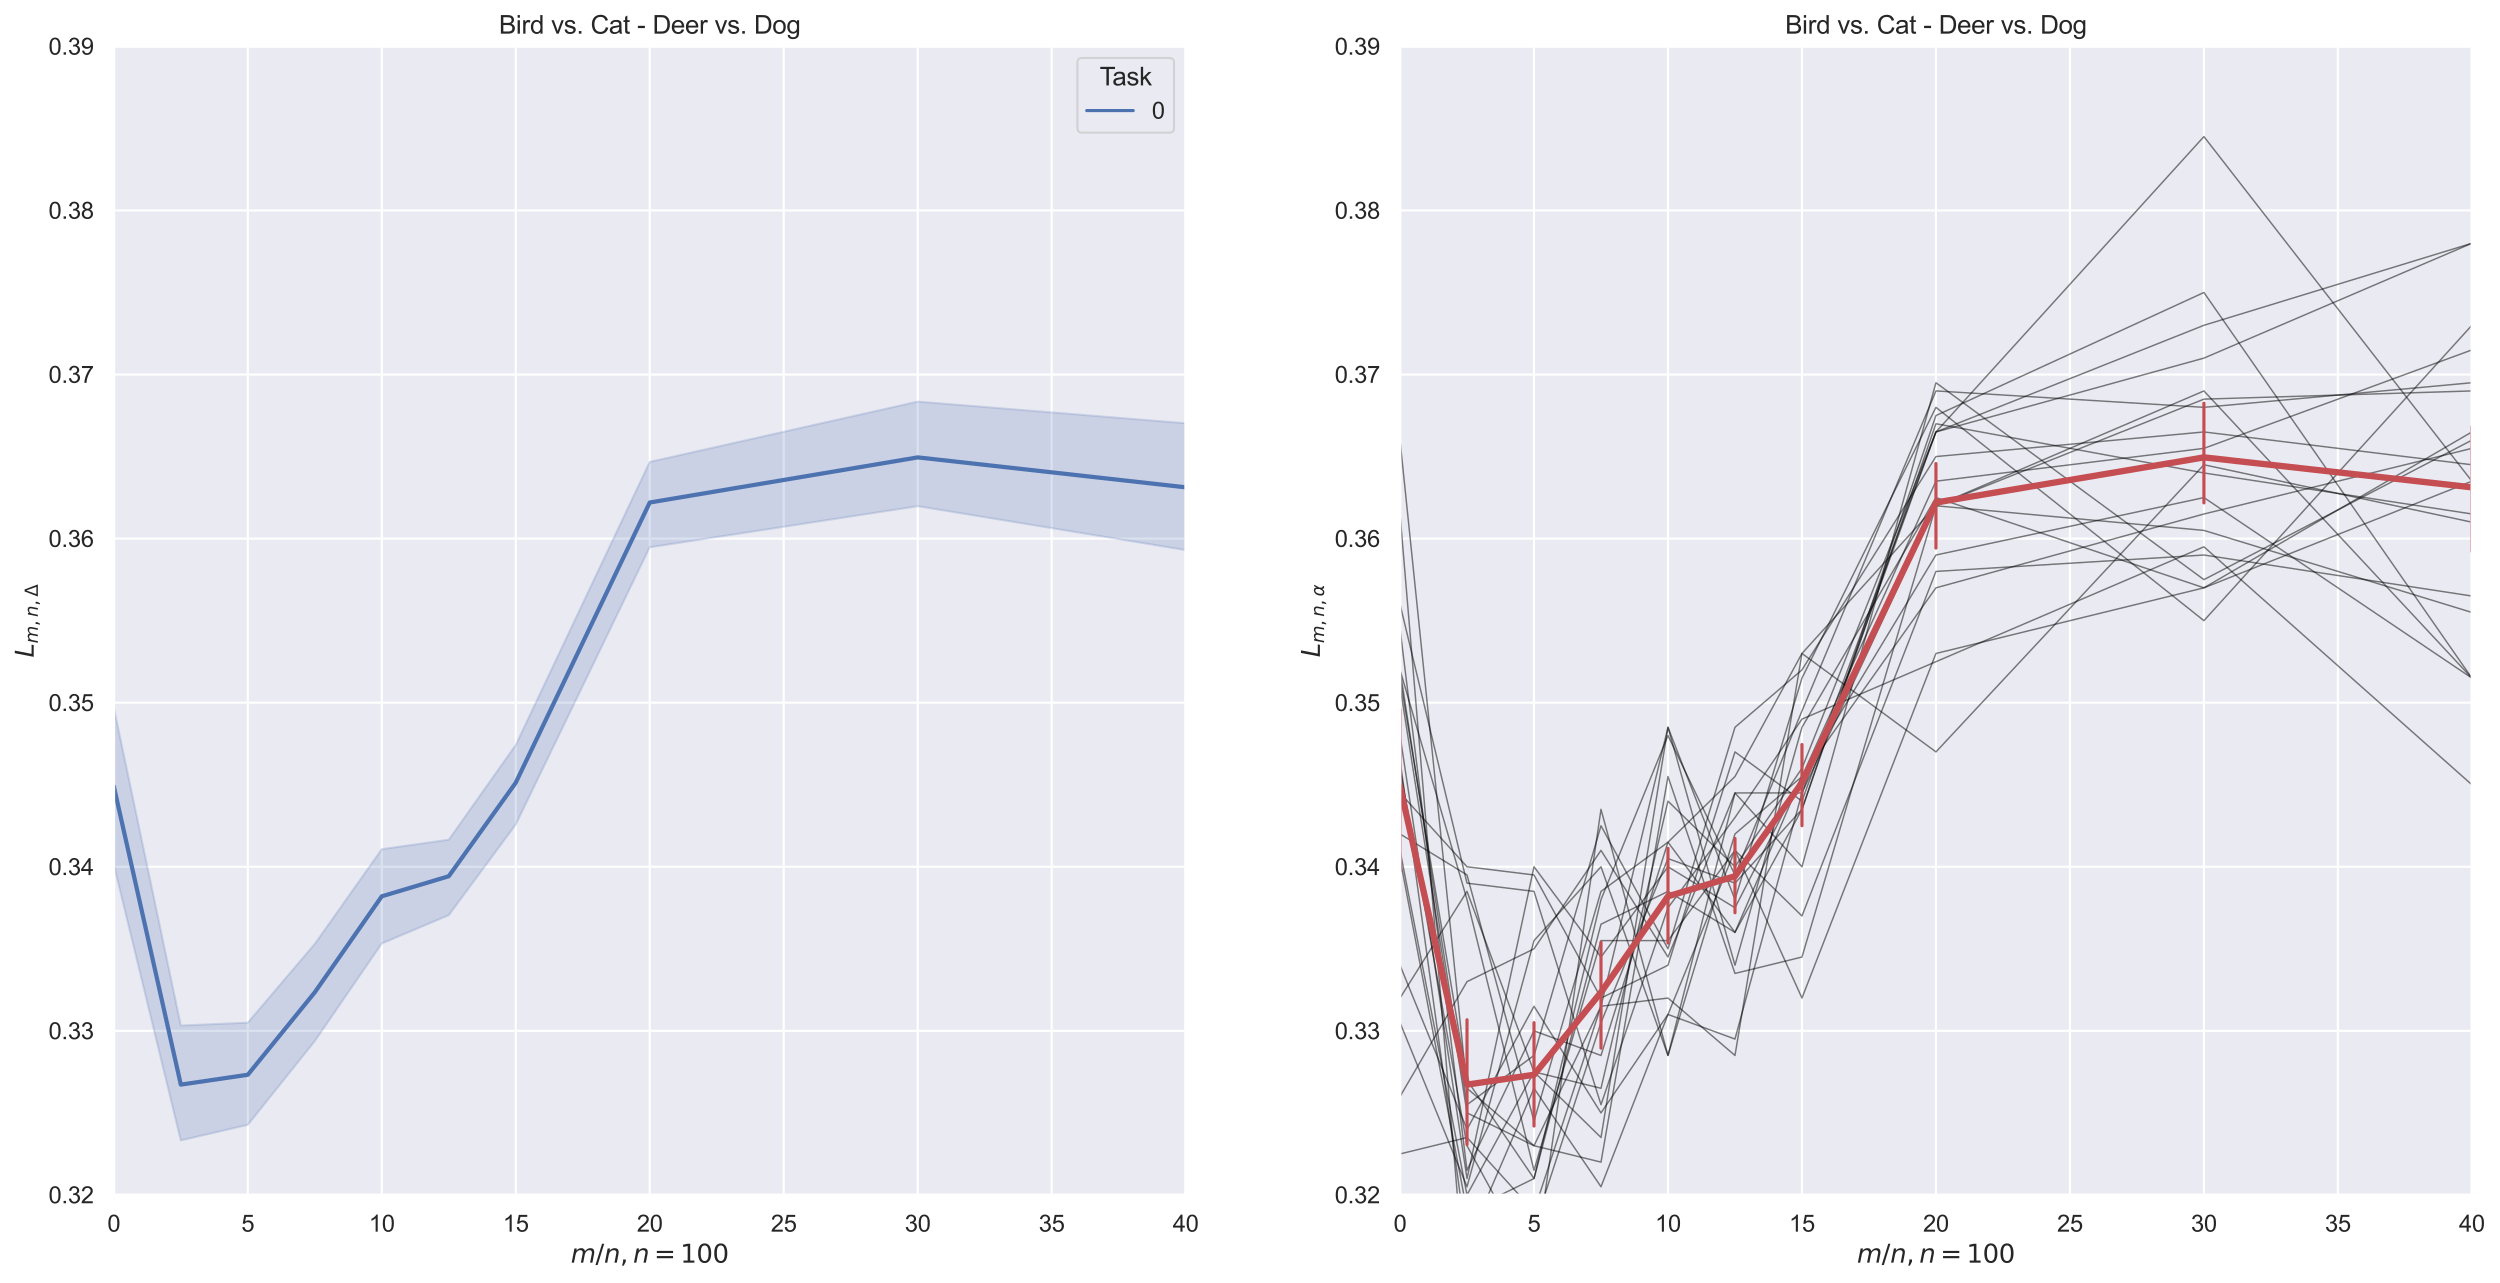 <?xml version="1.0" encoding="utf-8" standalone="no"?>
<!DOCTYPE svg PUBLIC "-//W3C//DTD SVG 1.1//EN"
  "http://www.w3.org/Graphics/SVG/1.1/DTD/svg11.dtd">
<svg xmlns:xlink="http://www.w3.org/1999/xlink" width="1183.184pt" height="607.27pt" viewBox="0 0 1183.184 607.27" xmlns="http://www.w3.org/2000/svg" version="1.1">
 <defs>
  <style type="text/css">*{stroke-linejoin: round; stroke-linecap: butt}</style>
 </defs>
 <g id="figure_1">
  <g id="patch_1">
   <path d="M 0 607.27 
L 1183.184 607.27 
L 1183.184 0 
L 0 0 
z
" style="fill: #ffffff"/>
  </g>
  <g id="axes_1">
   <g id="patch_2">
    <path d="M 53.867 565.536 
L 561.14 565.536 
L 561.14 21.936 
L 53.867 21.936 
z
" style="fill: #eaeaf2"/>
   </g>
   <g id="matplotlib.axis_1">
    <g id="xtick_1">
     <g id="line2d_1">
      <path d="M 53.867 565.536 
L 53.867 21.936 
" clip-path="url(#p1d26b8792b)" style="fill: none; stroke: #ffffff; stroke-linecap: round"/>
     </g>
     <g id="text_1">
      <!-- 0 -->
      <g style="fill: #262626" transform="translate(50.809 582.909)scale(0.11 -0.11)">
       <defs>
        <path id="ArialMT-30" d="M 266 2259 
Q 266 3072 433 3567 
Q 600 4063 929 4331 
Q 1259 4600 1759 4600 
Q 2128 4600 2406 4451 
Q 2684 4303 2865 4023 
Q 3047 3744 3150 3342 
Q 3253 2941 3253 2259 
Q 3253 1453 3087 958 
Q 2922 463 2592 192 
Q 2263 -78 1759 -78 
Q 1097 -78 719 397 
Q 266 969 266 2259 
z
M 844 2259 
Q 844 1131 1108 757 
Q 1372 384 1759 384 
Q 2147 384 2411 759 
Q 2675 1134 2675 2259 
Q 2675 3391 2411 3762 
Q 2147 4134 1753 4134 
Q 1366 4134 1134 3806 
Q 844 3388 844 2259 
z
" transform="scale(0.016)"/>
       </defs>
       <use xlink:href="#ArialMT-30"/>
      </g>
     </g>
    </g>
    <g id="xtick_2">
     <g id="line2d_2">
      <path d="M 117.276 565.536 
L 117.276 21.936 
" clip-path="url(#p1d26b8792b)" style="fill: none; stroke: #ffffff; stroke-linecap: round"/>
     </g>
     <g id="text_2">
      <!-- 5 -->
      <g style="fill: #262626" transform="translate(114.218 582.909)scale(0.11 -0.11)">
       <defs>
        <path id="ArialMT-35" d="M 266 1200 
L 856 1250 
Q 922 819 1161 601 
Q 1400 384 1738 384 
Q 2144 384 2425 690 
Q 2706 997 2706 1503 
Q 2706 1984 2436 2262 
Q 2166 2541 1728 2541 
Q 1456 2541 1237 2417 
Q 1019 2294 894 2097 
L 366 2166 
L 809 4519 
L 3088 4519 
L 3088 3981 
L 1259 3981 
L 1013 2750 
Q 1425 3038 1878 3038 
Q 2478 3038 2890 2622 
Q 3303 2206 3303 1553 
Q 3303 931 2941 478 
Q 2500 -78 1738 -78 
Q 1113 -78 717 272 
Q 322 622 266 1200 
z
" transform="scale(0.016)"/>
       </defs>
       <use xlink:href="#ArialMT-35"/>
      </g>
     </g>
    </g>
    <g id="xtick_3">
     <g id="line2d_3">
      <path d="M 180.685 565.536 
L 180.685 21.936 
" clip-path="url(#p1d26b8792b)" style="fill: none; stroke: #ffffff; stroke-linecap: round"/>
     </g>
     <g id="text_3">
      <!-- 10 -->
      <g style="fill: #262626" transform="translate(174.568 582.909)scale(0.11 -0.11)">
       <defs>
        <path id="ArialMT-31" d="M 2384 0 
L 1822 0 
L 1822 3584 
Q 1619 3391 1289 3197 
Q 959 3003 697 2906 
L 697 3450 
Q 1169 3672 1522 3987 
Q 1875 4303 2022 4600 
L 2384 4600 
L 2384 0 
z
" transform="scale(0.016)"/>
       </defs>
       <use xlink:href="#ArialMT-31"/>
       <use xlink:href="#ArialMT-30" x="55.615"/>
      </g>
     </g>
    </g>
    <g id="xtick_4">
     <g id="line2d_4">
      <path d="M 244.094 565.536 
L 244.094 21.936 
" clip-path="url(#p1d26b8792b)" style="fill: none; stroke: #ffffff; stroke-linecap: round"/>
     </g>
     <g id="text_4">
      <!-- 15 -->
      <g style="fill: #262626" transform="translate(237.977 582.909)scale(0.11 -0.11)">
       <use xlink:href="#ArialMT-31"/>
       <use xlink:href="#ArialMT-35" x="55.615"/>
      </g>
     </g>
    </g>
    <g id="xtick_5">
     <g id="line2d_5">
      <path d="M 307.503 565.536 
L 307.503 21.936 
" clip-path="url(#p1d26b8792b)" style="fill: none; stroke: #ffffff; stroke-linecap: round"/>
     </g>
     <g id="text_5">
      <!-- 20 -->
      <g style="fill: #262626" transform="translate(301.386 582.909)scale(0.11 -0.11)">
       <defs>
        <path id="ArialMT-32" d="M 3222 541 
L 3222 0 
L 194 0 
Q 188 203 259 391 
Q 375 700 629 1000 
Q 884 1300 1366 1694 
Q 2113 2306 2375 2664 
Q 2638 3022 2638 3341 
Q 2638 3675 2398 3904 
Q 2159 4134 1775 4134 
Q 1369 4134 1125 3890 
Q 881 3647 878 3216 
L 300 3275 
Q 359 3922 746 4261 
Q 1134 4600 1788 4600 
Q 2447 4600 2831 4234 
Q 3216 3869 3216 3328 
Q 3216 3053 3103 2787 
Q 2991 2522 2730 2228 
Q 2469 1934 1863 1422 
Q 1356 997 1212 845 
Q 1069 694 975 541 
L 3222 541 
z
" transform="scale(0.016)"/>
       </defs>
       <use xlink:href="#ArialMT-32"/>
       <use xlink:href="#ArialMT-30" x="55.615"/>
      </g>
     </g>
    </g>
    <g id="xtick_6">
     <g id="line2d_6">
      <path d="M 370.912 565.536 
L 370.912 21.936 
" clip-path="url(#p1d26b8792b)" style="fill: none; stroke: #ffffff; stroke-linecap: round"/>
     </g>
     <g id="text_6">
      <!-- 25 -->
      <g style="fill: #262626" transform="translate(364.795 582.909)scale(0.11 -0.11)">
       <use xlink:href="#ArialMT-32"/>
       <use xlink:href="#ArialMT-35" x="55.615"/>
      </g>
     </g>
    </g>
    <g id="xtick_7">
     <g id="line2d_7">
      <path d="M 434.322 565.536 
L 434.322 21.936 
" clip-path="url(#p1d26b8792b)" style="fill: none; stroke: #ffffff; stroke-linecap: round"/>
     </g>
     <g id="text_7">
      <!-- 30 -->
      <g style="fill: #262626" transform="translate(428.205 582.909)scale(0.11 -0.11)">
       <defs>
        <path id="ArialMT-33" d="M 269 1209 
L 831 1284 
Q 928 806 1161 595 
Q 1394 384 1728 384 
Q 2125 384 2398 659 
Q 2672 934 2672 1341 
Q 2672 1728 2419 1979 
Q 2166 2231 1775 2231 
Q 1616 2231 1378 2169 
L 1441 2663 
Q 1497 2656 1531 2656 
Q 1891 2656 2178 2843 
Q 2466 3031 2466 3422 
Q 2466 3731 2256 3934 
Q 2047 4138 1716 4138 
Q 1388 4138 1169 3931 
Q 950 3725 888 3313 
L 325 3413 
Q 428 3978 793 4289 
Q 1159 4600 1703 4600 
Q 2078 4600 2393 4439 
Q 2709 4278 2876 4000 
Q 3044 3722 3044 3409 
Q 3044 3113 2884 2869 
Q 2725 2625 2413 2481 
Q 2819 2388 3044 2092 
Q 3269 1797 3269 1353 
Q 3269 753 2831 336 
Q 2394 -81 1725 -81 
Q 1122 -81 723 278 
Q 325 638 269 1209 
z
" transform="scale(0.016)"/>
       </defs>
       <use xlink:href="#ArialMT-33"/>
       <use xlink:href="#ArialMT-30" x="55.615"/>
      </g>
     </g>
    </g>
    <g id="xtick_8">
     <g id="line2d_8">
      <path d="M 497.731 565.536 
L 497.731 21.936 
" clip-path="url(#p1d26b8792b)" style="fill: none; stroke: #ffffff; stroke-linecap: round"/>
     </g>
     <g id="text_8">
      <!-- 35 -->
      <g style="fill: #262626" transform="translate(491.614 582.909)scale(0.11 -0.11)">
       <use xlink:href="#ArialMT-33"/>
       <use xlink:href="#ArialMT-35" x="55.615"/>
      </g>
     </g>
    </g>
    <g id="xtick_9">
     <g id="line2d_9">
      <path d="M 561.14 565.536 
L 561.14 21.936 
" clip-path="url(#p1d26b8792b)" style="fill: none; stroke: #ffffff; stroke-linecap: round"/>
     </g>
     <g id="text_9">
      <!-- 40 -->
      <g style="fill: #262626" transform="translate(555.023 582.909)scale(0.11 -0.11)">
       <defs>
        <path id="ArialMT-34" d="M 2069 0 
L 2069 1097 
L 81 1097 
L 81 1613 
L 2172 4581 
L 2631 4581 
L 2631 1613 
L 3250 1613 
L 3250 1097 
L 2631 1097 
L 2631 0 
L 2069 0 
z
M 2069 1613 
L 2069 3678 
L 634 1613 
L 2069 1613 
z
" transform="scale(0.016)"/>
       </defs>
       <use xlink:href="#ArialMT-34"/>
       <use xlink:href="#ArialMT-30" x="55.615"/>
      </g>
     </g>
    </g>
    <g id="text_10">
     <!-- $m/n, n = 100$ -->
     <g style="fill: #262626" transform="translate(270.123 597.685)scale(0.12 -0.12)">
      <defs>
       <path id="DejaVuSans-Oblique-6d" d="M 5747 2113 
L 5338 0 
L 4763 0 
L 5166 2094 
Q 5191 2228 5203 2325 
Q 5216 2422 5216 2491 
Q 5216 2772 5059 2928 
Q 4903 3084 4622 3084 
Q 4203 3084 3875 2770 
Q 3547 2456 3450 1953 
L 3066 0 
L 2491 0 
L 2900 2094 
Q 2925 2209 2937 2307 
Q 2950 2406 2950 2484 
Q 2950 2769 2794 2926 
Q 2638 3084 2363 3084 
Q 1938 3084 1609 2770 
Q 1281 2456 1184 1953 
L 800 0 
L 225 0 
L 909 3500 
L 1484 3500 
L 1375 2956 
Q 1609 3263 1923 3423 
Q 2238 3584 2597 3584 
Q 2978 3584 3223 3384 
Q 3469 3184 3519 2828 
Q 3781 3197 4126 3390 
Q 4472 3584 4856 3584 
Q 5306 3584 5551 3325 
Q 5797 3066 5797 2591 
Q 5797 2488 5784 2364 
Q 5772 2241 5747 2113 
z
" transform="scale(0.016)"/>
       <path id="DejaVuSans-2f" d="M 1625 4666 
L 2156 4666 
L 531 -594 
L 0 -594 
L 1625 4666 
z
" transform="scale(0.016)"/>
       <path id="DejaVuSans-Oblique-6e" d="M 3566 2113 
L 3156 0 
L 2578 0 
L 2988 2091 
Q 3016 2238 3031 2350 
Q 3047 2463 3047 2528 
Q 3047 2791 2881 2937 
Q 2716 3084 2419 3084 
Q 1956 3084 1622 2776 
Q 1288 2469 1184 1941 
L 800 0 
L 225 0 
L 903 3500 
L 1478 3500 
L 1363 2950 
Q 1603 3253 1940 3418 
Q 2278 3584 2650 3584 
Q 3113 3584 3367 3334 
Q 3622 3084 3622 2631 
Q 3622 2519 3608 2391 
Q 3594 2263 3566 2113 
z
" transform="scale(0.016)"/>
       <path id="DejaVuSans-2c" d="M 750 794 
L 1409 794 
L 1409 256 
L 897 -744 
L 494 -744 
L 750 256 
L 750 794 
z
" transform="scale(0.016)"/>
       <path id="DejaVuSans-3d" d="M 678 2906 
L 4684 2906 
L 4684 2381 
L 678 2381 
L 678 2906 
z
M 678 1631 
L 4684 1631 
L 4684 1100 
L 678 1100 
L 678 1631 
z
" transform="scale(0.016)"/>
       <path id="DejaVuSans-31" d="M 794 531 
L 1825 531 
L 1825 4091 
L 703 3866 
L 703 4441 
L 1819 4666 
L 2450 4666 
L 2450 531 
L 3481 531 
L 3481 0 
L 794 0 
L 794 531 
z
" transform="scale(0.016)"/>
       <path id="DejaVuSans-30" d="M 2034 4250 
Q 1547 4250 1301 3770 
Q 1056 3291 1056 2328 
Q 1056 1369 1301 889 
Q 1547 409 2034 409 
Q 2525 409 2770 889 
Q 3016 1369 3016 2328 
Q 3016 3291 2770 3770 
Q 2525 4250 2034 4250 
z
M 2034 4750 
Q 2819 4750 3233 4129 
Q 3647 3509 3647 2328 
Q 3647 1150 3233 529 
Q 2819 -91 2034 -91 
Q 1250 -91 836 529 
Q 422 1150 422 2328 
Q 422 3509 836 4129 
Q 1250 4750 2034 4750 
z
" transform="scale(0.016)"/>
      </defs>
      <use xlink:href="#DejaVuSans-Oblique-6d" transform="translate(0 0.781)"/>
      <use xlink:href="#DejaVuSans-2f" transform="translate(97.412 0.781)"/>
      <use xlink:href="#DejaVuSans-Oblique-6e" transform="translate(131.104 0.781)"/>
      <use xlink:href="#DejaVuSans-2c" transform="translate(194.482 0.781)"/>
      <use xlink:href="#DejaVuSans-Oblique-6e" transform="translate(245.752 0.781)"/>
      <use xlink:href="#DejaVuSans-3d" transform="translate(328.613 0.781)"/>
      <use xlink:href="#DejaVuSans-31" transform="translate(431.885 0.781)"/>
      <use xlink:href="#DejaVuSans-30" transform="translate(495.508 0.781)"/>
      <use xlink:href="#DejaVuSans-30" transform="translate(559.131 0.781)"/>
     </g>
    </g>
   </g>
   <g id="matplotlib.axis_2">
    <g id="ytick_1">
     <g id="line2d_10">
      <path d="M 53.867 565.536 
L 561.14 565.536 
" clip-path="url(#p1d26b8792b)" style="fill: none; stroke: #ffffff; stroke-linecap: round"/>
     </g>
     <g id="text_11">
      <!-- 0.32 -->
      <g style="fill: #262626" transform="translate(22.96 569.472)scale(0.11 -0.11)">
       <defs>
        <path id="ArialMT-2e" d="M 581 0 
L 581 641 
L 1222 641 
L 1222 0 
L 581 0 
z
" transform="scale(0.016)"/>
       </defs>
       <use xlink:href="#ArialMT-30"/>
       <use xlink:href="#ArialMT-2e" x="55.615"/>
       <use xlink:href="#ArialMT-33" x="83.398"/>
       <use xlink:href="#ArialMT-32" x="139.014"/>
      </g>
     </g>
    </g>
    <g id="ytick_2">
     <g id="line2d_11">
      <path d="M 53.867 487.878 
L 561.14 487.878 
" clip-path="url(#p1d26b8792b)" style="fill: none; stroke: #ffffff; stroke-linecap: round"/>
     </g>
     <g id="text_12">
      <!-- 0.33 -->
      <g style="fill: #262626" transform="translate(22.96 491.815)scale(0.11 -0.11)">
       <use xlink:href="#ArialMT-30"/>
       <use xlink:href="#ArialMT-2e" x="55.615"/>
       <use xlink:href="#ArialMT-33" x="83.398"/>
       <use xlink:href="#ArialMT-33" x="139.014"/>
      </g>
     </g>
    </g>
    <g id="ytick_3">
     <g id="line2d_12">
      <path d="M 53.867 410.221 
L 561.14 410.221 
" clip-path="url(#p1d26b8792b)" style="fill: none; stroke: #ffffff; stroke-linecap: round"/>
     </g>
     <g id="text_13">
      <!-- 0.34 -->
      <g style="fill: #262626" transform="translate(22.96 414.158)scale(0.11 -0.11)">
       <use xlink:href="#ArialMT-30"/>
       <use xlink:href="#ArialMT-2e" x="55.615"/>
       <use xlink:href="#ArialMT-33" x="83.398"/>
       <use xlink:href="#ArialMT-34" x="139.014"/>
      </g>
     </g>
    </g>
    <g id="ytick_4">
     <g id="line2d_13">
      <path d="M 53.867 332.564 
L 561.14 332.564 
" clip-path="url(#p1d26b8792b)" style="fill: none; stroke: #ffffff; stroke-linecap: round"/>
     </g>
     <g id="text_14">
      <!-- 0.35 -->
      <g style="fill: #262626" transform="translate(22.96 336.501)scale(0.11 -0.11)">
       <use xlink:href="#ArialMT-30"/>
       <use xlink:href="#ArialMT-2e" x="55.615"/>
       <use xlink:href="#ArialMT-33" x="83.398"/>
       <use xlink:href="#ArialMT-35" x="139.014"/>
      </g>
     </g>
    </g>
    <g id="ytick_5">
     <g id="line2d_14">
      <path d="M 53.867 254.907 
L 561.14 254.907 
" clip-path="url(#p1d26b8792b)" style="fill: none; stroke: #ffffff; stroke-linecap: round"/>
     </g>
     <g id="text_15">
      <!-- 0.36 -->
      <g style="fill: #262626" transform="translate(22.96 258.844)scale(0.11 -0.11)">
       <defs>
        <path id="ArialMT-36" d="M 3184 3459 
L 2625 3416 
Q 2550 3747 2413 3897 
Q 2184 4138 1850 4138 
Q 1581 4138 1378 3988 
Q 1113 3794 959 3422 
Q 806 3050 800 2363 
Q 1003 2672 1297 2822 
Q 1591 2972 1913 2972 
Q 2475 2972 2870 2558 
Q 3266 2144 3266 1488 
Q 3266 1056 3080 686 
Q 2894 316 2569 119 
Q 2244 -78 1831 -78 
Q 1128 -78 684 439 
Q 241 956 241 2144 
Q 241 3472 731 4075 
Q 1159 4600 1884 4600 
Q 2425 4600 2770 4297 
Q 3116 3994 3184 3459 
z
M 888 1484 
Q 888 1194 1011 928 
Q 1134 663 1356 523 
Q 1578 384 1822 384 
Q 2178 384 2434 671 
Q 2691 959 2691 1453 
Q 2691 1928 2437 2201 
Q 2184 2475 1800 2475 
Q 1419 2475 1153 2201 
Q 888 1928 888 1484 
z
" transform="scale(0.016)"/>
       </defs>
       <use xlink:href="#ArialMT-30"/>
       <use xlink:href="#ArialMT-2e" x="55.615"/>
       <use xlink:href="#ArialMT-33" x="83.398"/>
       <use xlink:href="#ArialMT-36" x="139.014"/>
      </g>
     </g>
    </g>
    <g id="ytick_6">
     <g id="line2d_15">
      <path d="M 53.867 177.25 
L 561.14 177.25 
" clip-path="url(#p1d26b8792b)" style="fill: none; stroke: #ffffff; stroke-linecap: round"/>
     </g>
     <g id="text_16">
      <!-- 0.37 -->
      <g style="fill: #262626" transform="translate(22.96 181.187)scale(0.11 -0.11)">
       <defs>
        <path id="ArialMT-37" d="M 303 3981 
L 303 4522 
L 3269 4522 
L 3269 4084 
Q 2831 3619 2401 2847 
Q 1972 2075 1738 1259 
Q 1569 684 1522 0 
L 944 0 
Q 953 541 1156 1306 
Q 1359 2072 1739 2783 
Q 2119 3494 2547 3981 
L 303 3981 
z
" transform="scale(0.016)"/>
       </defs>
       <use xlink:href="#ArialMT-30"/>
       <use xlink:href="#ArialMT-2e" x="55.615"/>
       <use xlink:href="#ArialMT-33" x="83.398"/>
       <use xlink:href="#ArialMT-37" x="139.014"/>
      </g>
     </g>
    </g>
    <g id="ytick_7">
     <g id="line2d_16">
      <path d="M 53.867 99.593 
L 561.14 99.593 
" clip-path="url(#p1d26b8792b)" style="fill: none; stroke: #ffffff; stroke-linecap: round"/>
     </g>
     <g id="text_17">
      <!-- 0.38 -->
      <g style="fill: #262626" transform="translate(22.96 103.53)scale(0.11 -0.11)">
       <defs>
        <path id="ArialMT-38" d="M 1131 2484 
Q 781 2613 612 2850 
Q 444 3088 444 3419 
Q 444 3919 803 4259 
Q 1163 4600 1759 4600 
Q 2359 4600 2725 4251 
Q 3091 3903 3091 3403 
Q 3091 3084 2923 2848 
Q 2756 2613 2416 2484 
Q 2838 2347 3058 2040 
Q 3278 1734 3278 1309 
Q 3278 722 2862 322 
Q 2447 -78 1769 -78 
Q 1091 -78 675 323 
Q 259 725 259 1325 
Q 259 1772 486 2073 
Q 713 2375 1131 2484 
z
M 1019 3438 
Q 1019 3113 1228 2906 
Q 1438 2700 1772 2700 
Q 2097 2700 2305 2904 
Q 2513 3109 2513 3406 
Q 2513 3716 2298 3927 
Q 2084 4138 1766 4138 
Q 1444 4138 1231 3931 
Q 1019 3725 1019 3438 
z
M 838 1322 
Q 838 1081 952 856 
Q 1066 631 1291 507 
Q 1516 384 1775 384 
Q 2178 384 2440 643 
Q 2703 903 2703 1303 
Q 2703 1709 2433 1975 
Q 2163 2241 1756 2241 
Q 1359 2241 1098 1978 
Q 838 1716 838 1322 
z
" transform="scale(0.016)"/>
       </defs>
       <use xlink:href="#ArialMT-30"/>
       <use xlink:href="#ArialMT-2e" x="55.615"/>
       <use xlink:href="#ArialMT-33" x="83.398"/>
       <use xlink:href="#ArialMT-38" x="139.014"/>
      </g>
     </g>
    </g>
    <g id="ytick_8">
     <g id="line2d_17">
      <path d="M 53.867 21.936 
L 561.14 21.936 
" clip-path="url(#p1d26b8792b)" style="fill: none; stroke: #ffffff; stroke-linecap: round"/>
     </g>
     <g id="text_18">
      <!-- 0.39 -->
      <g style="fill: #262626" transform="translate(22.96 25.872)scale(0.11 -0.11)">
       <defs>
        <path id="ArialMT-39" d="M 350 1059 
L 891 1109 
Q 959 728 1153 556 
Q 1347 384 1650 384 
Q 1909 384 2104 503 
Q 2300 622 2425 820 
Q 2550 1019 2634 1356 
Q 2719 1694 2719 2044 
Q 2719 2081 2716 2156 
Q 2547 1888 2255 1720 
Q 1963 1553 1622 1553 
Q 1053 1553 659 1965 
Q 266 2378 266 3053 
Q 266 3750 677 4175 
Q 1088 4600 1706 4600 
Q 2153 4600 2523 4359 
Q 2894 4119 3086 3673 
Q 3278 3228 3278 2384 
Q 3278 1506 3087 986 
Q 2897 466 2520 194 
Q 2144 -78 1638 -78 
Q 1100 -78 759 220 
Q 419 519 350 1059 
z
M 2653 3081 
Q 2653 3566 2395 3850 
Q 2138 4134 1775 4134 
Q 1400 4134 1122 3828 
Q 844 3522 844 3034 
Q 844 2597 1108 2323 
Q 1372 2050 1759 2050 
Q 2150 2050 2401 2323 
Q 2653 2597 2653 3081 
z
" transform="scale(0.016)"/>
       </defs>
       <use xlink:href="#ArialMT-30"/>
       <use xlink:href="#ArialMT-2e" x="55.615"/>
       <use xlink:href="#ArialMT-33" x="83.398"/>
       <use xlink:href="#ArialMT-39" x="139.014"/>
      </g>
     </g>
    </g>
    <g id="text_19">
     <!-- $L_{m, n, \Delta}$ -->
     <g style="fill: #262626" transform="translate(15.96 311.196)rotate(-90)scale(0.12 -0.12)">
      <defs>
       <path id="DejaVuSans-Oblique-4c" d="M 1075 4666 
L 1709 4666 
L 909 525 
L 3181 525 
L 3078 0 
L 172 0 
L 1075 4666 
z
" transform="scale(0.016)"/>
       <path id="DejaVuSans-394" d="M 2188 4044 
L 906 525 
L 3472 525 
L 2188 4044 
z
M 50 0 
L 1831 4666 
L 2547 4666 
L 4325 0 
L 50 0 
z
" transform="scale(0.016)"/>
      </defs>
      <use xlink:href="#DejaVuSans-Oblique-4c" transform="translate(0 0.094)"/>
      <use xlink:href="#DejaVuSans-Oblique-6d" transform="translate(55.713 -16.312)scale(0.7)"/>
      <use xlink:href="#DejaVuSans-2c" transform="translate(123.901 -16.312)scale(0.7)"/>
      <use xlink:href="#DejaVuSans-Oblique-6e" transform="translate(159.79 -16.312)scale(0.7)"/>
      <use xlink:href="#DejaVuSans-2c" transform="translate(204.155 -16.312)scale(0.7)"/>
      <use xlink:href="#DejaVuSans-394" transform="translate(240.044 -16.312)scale(0.7)"/>
     </g>
    </g>
   </g>
   <g id="PolyCollection_1">
    <defs>
     <path id="mdfe6b7967e" d="M 53.867 -272.395 
L 53.867 -198.014 
L 85.572 -67.541 
L 117.276 -74.923 
L 148.981 -114.533 
L 180.685 -160.744 
L 212.39 -174.14 
L 244.094 -217.045 
L 307.503 -348.257 
L 434.322 -367.7 
L 561.14 -346.922 
L 561.14 -406.941 
L 561.14 -406.941 
L 434.322 -417.207 
L 307.503 -388.672 
L 244.094 -254.709 
L 212.39 -209.862 
L 180.685 -205.397 
L 148.981 -160.555 
L 117.276 -123.274 
L 85.572 -121.915 
L 53.867 -272.395 
z
" style="stroke: #4c72b0; stroke-opacity: 0.2"/>
    </defs>
    <g clip-path="url(#p1d26b8792b)">
     <use xlink:href="#mdfe6b7967e" x="0" y="607.27" style="fill: #4c72b0; fill-opacity: 0.2; stroke: #4c72b0; stroke-opacity: 0.2"/>
    </g>
   </g>
   <g id="line2d_18">
    <path d="M 53.867 372.169 
L 85.572 513.311 
L 117.276 508.652 
L 148.981 469.629 
L 180.685 424.2 
L 212.39 414.687 
L 244.094 370.422 
L 307.503 237.822 
L 434.322 216.467 
L 561.14 230.639 
" clip-path="url(#p1d26b8792b)" style="fill: none; stroke: #4c72b0; stroke-width: 2; stroke-linecap: round"/>
   </g>
   <g id="line2d_19"/>
   <g id="patch_3">
    <path d="M 53.867 565.536 
L 53.867 21.936 
" style="fill: none; stroke: #ffffff; stroke-width: 1.25; stroke-linejoin: miter; stroke-linecap: square"/>
   </g>
   <g id="patch_4">
    <path d="M 561.14 565.536 
L 561.14 21.936 
" style="fill: none; stroke: #ffffff; stroke-width: 1.25; stroke-linejoin: miter; stroke-linecap: square"/>
   </g>
   <g id="patch_5">
    <path d="M 53.867 565.536 
L 561.14 565.536 
" style="fill: none; stroke: #ffffff; stroke-width: 1.25; stroke-linejoin: miter; stroke-linecap: square"/>
   </g>
   <g id="patch_6">
    <path d="M 53.867 21.936 
L 561.14 21.936 
" style="fill: none; stroke: #ffffff; stroke-width: 1.25; stroke-linejoin: miter; stroke-linecap: square"/>
   </g>
   <g id="text_20">
    <!-- Bird vs. Cat - Deer vs. Dog -->
    <g style="fill: #262626" transform="translate(236.154 15.936)scale(0.12 -0.12)">
     <defs>
      <path id="ArialMT-42" d="M 469 0 
L 469 4581 
L 2188 4581 
Q 2713 4581 3030 4442 
Q 3347 4303 3526 4014 
Q 3706 3725 3706 3409 
Q 3706 3116 3547 2856 
Q 3388 2597 3066 2438 
Q 3481 2316 3704 2022 
Q 3928 1728 3928 1328 
Q 3928 1006 3792 729 
Q 3656 453 3456 303 
Q 3256 153 2954 76 
Q 2653 0 2216 0 
L 469 0 
z
M 1075 2656 
L 2066 2656 
Q 2469 2656 2644 2709 
Q 2875 2778 2992 2937 
Q 3109 3097 3109 3338 
Q 3109 3566 3000 3739 
Q 2891 3913 2687 3977 
Q 2484 4041 1991 4041 
L 1075 4041 
L 1075 2656 
z
M 1075 541 
L 2216 541 
Q 2509 541 2628 563 
Q 2838 600 2978 687 
Q 3119 775 3209 942 
Q 3300 1109 3300 1328 
Q 3300 1584 3169 1773 
Q 3038 1963 2805 2039 
Q 2572 2116 2134 2116 
L 1075 2116 
L 1075 541 
z
" transform="scale(0.016)"/>
      <path id="ArialMT-69" d="M 425 3934 
L 425 4581 
L 988 4581 
L 988 3934 
L 425 3934 
z
M 425 0 
L 425 3319 
L 988 3319 
L 988 0 
L 425 0 
z
" transform="scale(0.016)"/>
      <path id="ArialMT-72" d="M 416 0 
L 416 3319 
L 922 3319 
L 922 2816 
Q 1116 3169 1280 3281 
Q 1444 3394 1641 3394 
Q 1925 3394 2219 3213 
L 2025 2691 
Q 1819 2813 1613 2813 
Q 1428 2813 1281 2702 
Q 1134 2591 1072 2394 
Q 978 2094 978 1738 
L 978 0 
L 416 0 
z
" transform="scale(0.016)"/>
      <path id="ArialMT-64" d="M 2575 0 
L 2575 419 
Q 2259 -75 1647 -75 
Q 1250 -75 917 144 
Q 584 363 401 755 
Q 219 1147 219 1656 
Q 219 2153 384 2558 
Q 550 2963 881 3178 
Q 1213 3394 1622 3394 
Q 1922 3394 2156 3267 
Q 2391 3141 2538 2938 
L 2538 4581 
L 3097 4581 
L 3097 0 
L 2575 0 
z
M 797 1656 
Q 797 1019 1065 703 
Q 1334 388 1700 388 
Q 2069 388 2326 689 
Q 2584 991 2584 1609 
Q 2584 2291 2321 2609 
Q 2059 2928 1675 2928 
Q 1300 2928 1048 2622 
Q 797 2316 797 1656 
z
" transform="scale(0.016)"/>
      <path id="ArialMT-20" transform="scale(0.016)"/>
      <path id="ArialMT-76" d="M 1344 0 
L 81 3319 
L 675 3319 
L 1388 1331 
Q 1503 1009 1600 663 
Q 1675 925 1809 1294 
L 2547 3319 
L 3125 3319 
L 1869 0 
L 1344 0 
z
" transform="scale(0.016)"/>
      <path id="ArialMT-73" d="M 197 991 
L 753 1078 
Q 800 744 1014 566 
Q 1228 388 1613 388 
Q 2000 388 2187 545 
Q 2375 703 2375 916 
Q 2375 1106 2209 1216 
Q 2094 1291 1634 1406 
Q 1016 1563 777 1677 
Q 538 1791 414 1992 
Q 291 2194 291 2438 
Q 291 2659 392 2848 
Q 494 3038 669 3163 
Q 800 3259 1026 3326 
Q 1253 3394 1513 3394 
Q 1903 3394 2198 3281 
Q 2494 3169 2634 2976 
Q 2775 2784 2828 2463 
L 2278 2388 
Q 2241 2644 2061 2787 
Q 1881 2931 1553 2931 
Q 1166 2931 1000 2803 
Q 834 2675 834 2503 
Q 834 2394 903 2306 
Q 972 2216 1119 2156 
Q 1203 2125 1616 2013 
Q 2213 1853 2448 1751 
Q 2684 1650 2818 1456 
Q 2953 1263 2953 975 
Q 2953 694 2789 445 
Q 2625 197 2315 61 
Q 2006 -75 1616 -75 
Q 969 -75 630 194 
Q 291 463 197 991 
z
" transform="scale(0.016)"/>
      <path id="ArialMT-43" d="M 3763 1606 
L 4369 1453 
Q 4178 706 3683 314 
Q 3188 -78 2472 -78 
Q 1731 -78 1267 223 
Q 803 525 561 1097 
Q 319 1669 319 2325 
Q 319 3041 592 3573 
Q 866 4106 1370 4382 
Q 1875 4659 2481 4659 
Q 3169 4659 3637 4309 
Q 4106 3959 4291 3325 
L 3694 3184 
Q 3534 3684 3231 3912 
Q 2928 4141 2469 4141 
Q 1941 4141 1586 3887 
Q 1231 3634 1087 3207 
Q 944 2781 944 2328 
Q 944 1744 1114 1308 
Q 1284 872 1643 656 
Q 2003 441 2422 441 
Q 2931 441 3284 734 
Q 3638 1028 3763 1606 
z
" transform="scale(0.016)"/>
      <path id="ArialMT-61" d="M 2588 409 
Q 2275 144 1986 34 
Q 1697 -75 1366 -75 
Q 819 -75 525 192 
Q 231 459 231 875 
Q 231 1119 342 1320 
Q 453 1522 633 1644 
Q 813 1766 1038 1828 
Q 1203 1872 1538 1913 
Q 2219 1994 2541 2106 
Q 2544 2222 2544 2253 
Q 2544 2597 2384 2738 
Q 2169 2928 1744 2928 
Q 1347 2928 1158 2789 
Q 969 2650 878 2297 
L 328 2372 
Q 403 2725 575 2942 
Q 747 3159 1072 3276 
Q 1397 3394 1825 3394 
Q 2250 3394 2515 3294 
Q 2781 3194 2906 3042 
Q 3031 2891 3081 2659 
Q 3109 2516 3109 2141 
L 3109 1391 
Q 3109 606 3145 398 
Q 3181 191 3288 0 
L 2700 0 
Q 2613 175 2588 409 
z
M 2541 1666 
Q 2234 1541 1622 1453 
Q 1275 1403 1131 1340 
Q 988 1278 909 1158 
Q 831 1038 831 891 
Q 831 666 1001 516 
Q 1172 366 1500 366 
Q 1825 366 2078 508 
Q 2331 650 2450 897 
Q 2541 1088 2541 1459 
L 2541 1666 
z
" transform="scale(0.016)"/>
      <path id="ArialMT-74" d="M 1650 503 
L 1731 6 
Q 1494 -44 1306 -44 
Q 1000 -44 831 53 
Q 663 150 594 308 
Q 525 466 525 972 
L 525 2881 
L 113 2881 
L 113 3319 
L 525 3319 
L 525 4141 
L 1084 4478 
L 1084 3319 
L 1650 3319 
L 1650 2881 
L 1084 2881 
L 1084 941 
Q 1084 700 1114 631 
Q 1144 563 1211 522 
Q 1278 481 1403 481 
Q 1497 481 1650 503 
z
" transform="scale(0.016)"/>
      <path id="ArialMT-2d" d="M 203 1375 
L 203 1941 
L 1931 1941 
L 1931 1375 
L 203 1375 
z
" transform="scale(0.016)"/>
      <path id="ArialMT-44" d="M 494 0 
L 494 4581 
L 2072 4581 
Q 2606 4581 2888 4516 
Q 3281 4425 3559 4188 
Q 3922 3881 4101 3404 
Q 4281 2928 4281 2316 
Q 4281 1794 4159 1391 
Q 4038 988 3847 723 
Q 3656 459 3429 307 
Q 3203 156 2883 78 
Q 2563 0 2147 0 
L 494 0 
z
M 1100 541 
L 2078 541 
Q 2531 541 2789 625 
Q 3047 709 3200 863 
Q 3416 1078 3536 1442 
Q 3656 1806 3656 2325 
Q 3656 3044 3420 3430 
Q 3184 3816 2847 3947 
Q 2603 4041 2063 4041 
L 1100 4041 
L 1100 541 
z
" transform="scale(0.016)"/>
      <path id="ArialMT-65" d="M 2694 1069 
L 3275 997 
Q 3138 488 2766 206 
Q 2394 -75 1816 -75 
Q 1088 -75 661 373 
Q 234 822 234 1631 
Q 234 2469 665 2931 
Q 1097 3394 1784 3394 
Q 2450 3394 2872 2941 
Q 3294 2488 3294 1666 
Q 3294 1616 3291 1516 
L 816 1516 
Q 847 969 1125 678 
Q 1403 388 1819 388 
Q 2128 388 2347 550 
Q 2566 713 2694 1069 
z
M 847 1978 
L 2700 1978 
Q 2663 2397 2488 2606 
Q 2219 2931 1791 2931 
Q 1403 2931 1139 2672 
Q 875 2413 847 1978 
z
" transform="scale(0.016)"/>
      <path id="ArialMT-6f" d="M 213 1659 
Q 213 2581 725 3025 
Q 1153 3394 1769 3394 
Q 2453 3394 2887 2945 
Q 3322 2497 3322 1706 
Q 3322 1066 3130 698 
Q 2938 331 2570 128 
Q 2203 -75 1769 -75 
Q 1072 -75 642 372 
Q 213 819 213 1659 
z
M 791 1659 
Q 791 1022 1069 705 
Q 1347 388 1769 388 
Q 2188 388 2466 706 
Q 2744 1025 2744 1678 
Q 2744 2294 2464 2611 
Q 2184 2928 1769 2928 
Q 1347 2928 1069 2612 
Q 791 2297 791 1659 
z
" transform="scale(0.016)"/>
      <path id="ArialMT-67" d="M 319 -275 
L 866 -356 
Q 900 -609 1056 -725 
Q 1266 -881 1628 -881 
Q 2019 -881 2231 -725 
Q 2444 -569 2519 -288 
Q 2563 -116 2559 434 
Q 2191 0 1641 0 
Q 956 0 581 494 
Q 206 988 206 1678 
Q 206 2153 378 2554 
Q 550 2956 876 3175 
Q 1203 3394 1644 3394 
Q 2231 3394 2613 2919 
L 2613 3319 
L 3131 3319 
L 3131 450 
Q 3131 -325 2973 -648 
Q 2816 -972 2473 -1159 
Q 2131 -1347 1631 -1347 
Q 1038 -1347 672 -1080 
Q 306 -813 319 -275 
z
M 784 1719 
Q 784 1066 1043 766 
Q 1303 466 1694 466 
Q 2081 466 2343 764 
Q 2606 1063 2606 1700 
Q 2606 2309 2336 2618 
Q 2066 2928 1684 2928 
Q 1309 2928 1046 2623 
Q 784 2319 784 1719 
z
" transform="scale(0.016)"/>
     </defs>
     <use xlink:href="#ArialMT-42"/>
     <use xlink:href="#ArialMT-69" x="66.699"/>
     <use xlink:href="#ArialMT-72" x="88.916"/>
     <use xlink:href="#ArialMT-64" x="122.217"/>
     <use xlink:href="#ArialMT-20" x="177.832"/>
     <use xlink:href="#ArialMT-76" x="205.615"/>
     <use xlink:href="#ArialMT-73" x="255.615"/>
     <use xlink:href="#ArialMT-2e" x="305.615"/>
     <use xlink:href="#ArialMT-20" x="333.398"/>
     <use xlink:href="#ArialMT-43" x="361.182"/>
     <use xlink:href="#ArialMT-61" x="433.398"/>
     <use xlink:href="#ArialMT-74" x="489.014"/>
     <use xlink:href="#ArialMT-20" x="516.797"/>
     <use xlink:href="#ArialMT-2d" x="544.58"/>
     <use xlink:href="#ArialMT-20" x="577.881"/>
     <use xlink:href="#ArialMT-44" x="605.664"/>
     <use xlink:href="#ArialMT-65" x="677.881"/>
     <use xlink:href="#ArialMT-65" x="733.496"/>
     <use xlink:href="#ArialMT-72" x="789.111"/>
     <use xlink:href="#ArialMT-20" x="822.412"/>
     <use xlink:href="#ArialMT-76" x="850.195"/>
     <use xlink:href="#ArialMT-73" x="900.195"/>
     <use xlink:href="#ArialMT-2e" x="950.195"/>
     <use xlink:href="#ArialMT-20" x="977.979"/>
     <use xlink:href="#ArialMT-44" x="1005.762"/>
     <use xlink:href="#ArialMT-6f" x="1077.979"/>
     <use xlink:href="#ArialMT-67" x="1133.594"/>
    </g>
   </g>
   <g id="legend_1">
    <g id="patch_7">
     <path d="M 512.123 62.77 
L 553.44 62.77 
Q 555.64 62.77 555.64 60.57 
L 555.64 29.636 
Q 555.64 27.436 553.44 27.436 
L 512.123 27.436 
Q 509.923 27.436 509.923 29.636 
L 509.923 60.57 
Q 509.923 62.77 512.123 62.77 
z
" style="fill: #eaeaf2; opacity: 0.8; stroke: #cccccc; stroke-linejoin: miter"/>
    </g>
    <g id="text_21">
     <!-- Task -->
     <g style="fill: #262626" transform="translate(520.447 40.425)scale(0.12 -0.12)">
      <defs>
       <path id="ArialMT-54" d="M 1659 0 
L 1659 4041 
L 150 4041 
L 150 4581 
L 3781 4581 
L 3781 4041 
L 2266 4041 
L 2266 0 
L 1659 0 
z
" transform="scale(0.016)"/>
       <path id="ArialMT-6b" d="M 425 0 
L 425 4581 
L 988 4581 
L 988 1969 
L 2319 3319 
L 3047 3319 
L 1778 2088 
L 3175 0 
L 2481 0 
L 1384 1697 
L 988 1316 
L 988 0 
L 425 0 
z
" transform="scale(0.016)"/>
      </defs>
      <use xlink:href="#ArialMT-54"/>
      <use xlink:href="#ArialMT-61" x="49.959"/>
      <use xlink:href="#ArialMT-73" x="105.574"/>
      <use xlink:href="#ArialMT-6b" x="155.574"/>
     </g>
    </g>
    <g id="line2d_20">
     <path d="M 514.323 52.334 
L 525.323 52.334 
L 536.323 52.334 
" style="fill: none; stroke: #4c72b0; stroke-width: 1.5; stroke-linecap: round"/>
    </g>
    <g id="text_22">
     <!-- 0 -->
     <g style="fill: #262626" transform="translate(545.123 56.184)scale(0.11 -0.11)">
      <use xlink:href="#ArialMT-30"/>
     </g>
    </g>
   </g>
  </g>
  <g id="axes_2">
   <g id="patch_8">
    <path d="M 662.594 565.536 
L 1169.867 565.536 
L 1169.867 21.936 
L 662.594 21.936 
z
" style="fill: #eaeaf2"/>
   </g>
   <g id="matplotlib.axis_3">
    <g id="xtick_10">
     <g id="line2d_21">
      <path d="M 662.594 565.536 
L 662.594 21.936 
" clip-path="url(#p5560ad8d58)" style="fill: none; stroke: #ffffff; stroke-linecap: round"/>
     </g>
     <g id="text_23">
      <!-- 0 -->
      <g style="fill: #262626" transform="translate(659.536 582.909)scale(0.11 -0.11)">
       <use xlink:href="#ArialMT-30"/>
      </g>
     </g>
    </g>
    <g id="xtick_11">
     <g id="line2d_22">
      <path d="M 726.003 565.536 
L 726.003 21.936 
" clip-path="url(#p5560ad8d58)" style="fill: none; stroke: #ffffff; stroke-linecap: round"/>
     </g>
     <g id="text_24">
      <!-- 5 -->
      <g style="fill: #262626" transform="translate(722.945 582.909)scale(0.11 -0.11)">
       <use xlink:href="#ArialMT-35"/>
      </g>
     </g>
    </g>
    <g id="xtick_12">
     <g id="line2d_23">
      <path d="M 789.412 565.536 
L 789.412 21.936 
" clip-path="url(#p5560ad8d58)" style="fill: none; stroke: #ffffff; stroke-linecap: round"/>
     </g>
     <g id="text_25">
      <!-- 10 -->
      <g style="fill: #262626" transform="translate(783.295 582.909)scale(0.11 -0.11)">
       <use xlink:href="#ArialMT-31"/>
       <use xlink:href="#ArialMT-30" x="55.615"/>
      </g>
     </g>
    </g>
    <g id="xtick_13">
     <g id="line2d_24">
      <path d="M 852.822 565.536 
L 852.822 21.936 
" clip-path="url(#p5560ad8d58)" style="fill: none; stroke: #ffffff; stroke-linecap: round"/>
     </g>
     <g id="text_26">
      <!-- 15 -->
      <g style="fill: #262626" transform="translate(846.705 582.909)scale(0.11 -0.11)">
       <use xlink:href="#ArialMT-31"/>
       <use xlink:href="#ArialMT-35" x="55.615"/>
      </g>
     </g>
    </g>
    <g id="xtick_14">
     <g id="line2d_25">
      <path d="M 916.231 565.536 
L 916.231 21.936 
" clip-path="url(#p5560ad8d58)" style="fill: none; stroke: #ffffff; stroke-linecap: round"/>
     </g>
     <g id="text_27">
      <!-- 20 -->
      <g style="fill: #262626" transform="translate(910.114 582.909)scale(0.11 -0.11)">
       <use xlink:href="#ArialMT-32"/>
       <use xlink:href="#ArialMT-30" x="55.615"/>
      </g>
     </g>
    </g>
    <g id="xtick_15">
     <g id="line2d_26">
      <path d="M 979.64 565.536 
L 979.64 21.936 
" clip-path="url(#p5560ad8d58)" style="fill: none; stroke: #ffffff; stroke-linecap: round"/>
     </g>
     <g id="text_28">
      <!-- 25 -->
      <g style="fill: #262626" transform="translate(973.523 582.909)scale(0.11 -0.11)">
       <use xlink:href="#ArialMT-32"/>
       <use xlink:href="#ArialMT-35" x="55.615"/>
      </g>
     </g>
    </g>
    <g id="xtick_16">
     <g id="line2d_27">
      <path d="M 1043.049 565.536 
L 1043.049 21.936 
" clip-path="url(#p5560ad8d58)" style="fill: none; stroke: #ffffff; stroke-linecap: round"/>
     </g>
     <g id="text_29">
      <!-- 30 -->
      <g style="fill: #262626" transform="translate(1036.932 582.909)scale(0.11 -0.11)">
       <use xlink:href="#ArialMT-33"/>
       <use xlink:href="#ArialMT-30" x="55.615"/>
      </g>
     </g>
    </g>
    <g id="xtick_17">
     <g id="line2d_28">
      <path d="M 1106.458 565.536 
L 1106.458 21.936 
" clip-path="url(#p5560ad8d58)" style="fill: none; stroke: #ffffff; stroke-linecap: round"/>
     </g>
     <g id="text_30">
      <!-- 35 -->
      <g style="fill: #262626" transform="translate(1100.341 582.909)scale(0.11 -0.11)">
       <use xlink:href="#ArialMT-33"/>
       <use xlink:href="#ArialMT-35" x="55.615"/>
      </g>
     </g>
    </g>
    <g id="xtick_18">
     <g id="line2d_29">
      <path d="M 1169.867 565.536 
L 1169.867 21.936 
" clip-path="url(#p5560ad8d58)" style="fill: none; stroke: #ffffff; stroke-linecap: round"/>
     </g>
     <g id="text_31">
      <!-- 40 -->
      <g style="fill: #262626" transform="translate(1163.75 582.909)scale(0.11 -0.11)">
       <use xlink:href="#ArialMT-34"/>
       <use xlink:href="#ArialMT-30" x="55.615"/>
      </g>
     </g>
    </g>
    <g id="text_32">
     <!-- $m/n, n=100$ -->
     <g style="fill: #262626" transform="translate(878.851 597.685)scale(0.12 -0.12)">
      <use xlink:href="#DejaVuSans-Oblique-6d" transform="translate(0 0.781)"/>
      <use xlink:href="#DejaVuSans-2f" transform="translate(97.412 0.781)"/>
      <use xlink:href="#DejaVuSans-Oblique-6e" transform="translate(131.104 0.781)"/>
      <use xlink:href="#DejaVuSans-2c" transform="translate(194.482 0.781)"/>
      <use xlink:href="#DejaVuSans-Oblique-6e" transform="translate(245.752 0.781)"/>
      <use xlink:href="#DejaVuSans-3d" transform="translate(328.613 0.781)"/>
      <use xlink:href="#DejaVuSans-31" transform="translate(431.885 0.781)"/>
      <use xlink:href="#DejaVuSans-30" transform="translate(495.508 0.781)"/>
      <use xlink:href="#DejaVuSans-30" transform="translate(559.131 0.781)"/>
     </g>
    </g>
   </g>
   <g id="matplotlib.axis_4">
    <g id="ytick_9">
     <g id="line2d_30">
      <path d="M 662.594 565.536 
L 1169.867 565.536 
" clip-path="url(#p5560ad8d58)" style="fill: none; stroke: #ffffff; stroke-linecap: round"/>
     </g>
     <g id="text_33">
      <!-- 0.32 -->
      <g style="fill: #262626" transform="translate(631.687 569.472)scale(0.11 -0.11)">
       <use xlink:href="#ArialMT-30"/>
       <use xlink:href="#ArialMT-2e" x="55.615"/>
       <use xlink:href="#ArialMT-33" x="83.398"/>
       <use xlink:href="#ArialMT-32" x="139.014"/>
      </g>
     </g>
    </g>
    <g id="ytick_10">
     <g id="line2d_31">
      <path d="M 662.594 487.878 
L 1169.867 487.878 
" clip-path="url(#p5560ad8d58)" style="fill: none; stroke: #ffffff; stroke-linecap: round"/>
     </g>
     <g id="text_34">
      <!-- 0.33 -->
      <g style="fill: #262626" transform="translate(631.687 491.815)scale(0.11 -0.11)">
       <use xlink:href="#ArialMT-30"/>
       <use xlink:href="#ArialMT-2e" x="55.615"/>
       <use xlink:href="#ArialMT-33" x="83.398"/>
       <use xlink:href="#ArialMT-33" x="139.014"/>
      </g>
     </g>
    </g>
    <g id="ytick_11">
     <g id="line2d_32">
      <path d="M 662.594 410.221 
L 1169.867 410.221 
" clip-path="url(#p5560ad8d58)" style="fill: none; stroke: #ffffff; stroke-linecap: round"/>
     </g>
     <g id="text_35">
      <!-- 0.34 -->
      <g style="fill: #262626" transform="translate(631.687 414.158)scale(0.11 -0.11)">
       <use xlink:href="#ArialMT-30"/>
       <use xlink:href="#ArialMT-2e" x="55.615"/>
       <use xlink:href="#ArialMT-33" x="83.398"/>
       <use xlink:href="#ArialMT-34" x="139.014"/>
      </g>
     </g>
    </g>
    <g id="ytick_12">
     <g id="line2d_33">
      <path d="M 662.594 332.564 
L 1169.867 332.564 
" clip-path="url(#p5560ad8d58)" style="fill: none; stroke: #ffffff; stroke-linecap: round"/>
     </g>
     <g id="text_36">
      <!-- 0.35 -->
      <g style="fill: #262626" transform="translate(631.687 336.501)scale(0.11 -0.11)">
       <use xlink:href="#ArialMT-30"/>
       <use xlink:href="#ArialMT-2e" x="55.615"/>
       <use xlink:href="#ArialMT-33" x="83.398"/>
       <use xlink:href="#ArialMT-35" x="139.014"/>
      </g>
     </g>
    </g>
    <g id="ytick_13">
     <g id="line2d_34">
      <path d="M 662.594 254.907 
L 1169.867 254.907 
" clip-path="url(#p5560ad8d58)" style="fill: none; stroke: #ffffff; stroke-linecap: round"/>
     </g>
     <g id="text_37">
      <!-- 0.36 -->
      <g style="fill: #262626" transform="translate(631.687 258.844)scale(0.11 -0.11)">
       <use xlink:href="#ArialMT-30"/>
       <use xlink:href="#ArialMT-2e" x="55.615"/>
       <use xlink:href="#ArialMT-33" x="83.398"/>
       <use xlink:href="#ArialMT-36" x="139.014"/>
      </g>
     </g>
    </g>
    <g id="ytick_14">
     <g id="line2d_35">
      <path d="M 662.594 177.25 
L 1169.867 177.25 
" clip-path="url(#p5560ad8d58)" style="fill: none; stroke: #ffffff; stroke-linecap: round"/>
     </g>
     <g id="text_38">
      <!-- 0.37 -->
      <g style="fill: #262626" transform="translate(631.687 181.187)scale(0.11 -0.11)">
       <use xlink:href="#ArialMT-30"/>
       <use xlink:href="#ArialMT-2e" x="55.615"/>
       <use xlink:href="#ArialMT-33" x="83.398"/>
       <use xlink:href="#ArialMT-37" x="139.014"/>
      </g>
     </g>
    </g>
    <g id="ytick_15">
     <g id="line2d_36">
      <path d="M 662.594 99.593 
L 1169.867 99.593 
" clip-path="url(#p5560ad8d58)" style="fill: none; stroke: #ffffff; stroke-linecap: round"/>
     </g>
     <g id="text_39">
      <!-- 0.38 -->
      <g style="fill: #262626" transform="translate(631.687 103.53)scale(0.11 -0.11)">
       <use xlink:href="#ArialMT-30"/>
       <use xlink:href="#ArialMT-2e" x="55.615"/>
       <use xlink:href="#ArialMT-33" x="83.398"/>
       <use xlink:href="#ArialMT-38" x="139.014"/>
      </g>
     </g>
    </g>
    <g id="ytick_16">
     <g id="line2d_37">
      <path d="M 662.594 21.936 
L 1169.867 21.936 
" clip-path="url(#p5560ad8d58)" style="fill: none; stroke: #ffffff; stroke-linecap: round"/>
     </g>
     <g id="text_40">
      <!-- 0.39 -->
      <g style="fill: #262626" transform="translate(631.687 25.872)scale(0.11 -0.11)">
       <use xlink:href="#ArialMT-30"/>
       <use xlink:href="#ArialMT-2e" x="55.615"/>
       <use xlink:href="#ArialMT-33" x="83.398"/>
       <use xlink:href="#ArialMT-39" x="139.014"/>
      </g>
     </g>
    </g>
    <g id="text_41">
     <!-- $L_{m, n, \alpha}$ -->
     <g style="fill: #262626" transform="translate(624.687 311.076)rotate(-90)scale(0.12 -0.12)">
      <defs>
       <path id="DejaVuSans-Oblique-3b1" d="M 2619 1628 
L 2622 2350 
Q 2625 3088 2069 3091 
Q 1653 3094 1394 2747 
Q 1069 2319 959 1747 
Q 825 1059 994 731 
Q 1169 397 1547 397 
Q 1966 397 2319 1063 
L 2619 1628 
z
M 2166 3578 
Q 3141 3594 3128 2584 
Q 3128 2584 3616 3500 
L 4128 3500 
L 3119 1603 
L 3109 919 
Q 3109 766 3194 638 
Q 3291 488 3391 488 
L 3669 488 
L 3575 0 
L 3228 0 
Q 2934 0 2722 263 
Q 2622 394 2619 669 
Q 2416 334 2066 50 
Q 1900 -81 1453 -78 
Q 722 -72 456 397 
Q 184 884 353 1747 
Q 534 2675 1009 3097 
Q 1544 3569 2166 3578 
z
" transform="scale(0.016)"/>
      </defs>
      <use xlink:href="#DejaVuSans-Oblique-4c" transform="translate(0 0.094)"/>
      <use xlink:href="#DejaVuSans-Oblique-6d" transform="translate(55.713 -16.312)scale(0.7)"/>
      <use xlink:href="#DejaVuSans-2c" transform="translate(123.901 -16.312)scale(0.7)"/>
      <use xlink:href="#DejaVuSans-Oblique-6e" transform="translate(159.79 -16.312)scale(0.7)"/>
      <use xlink:href="#DejaVuSans-2c" transform="translate(204.155 -16.312)scale(0.7)"/>
      <use xlink:href="#DejaVuSans-Oblique-3b1" transform="translate(240.044 -16.312)scale(0.7)"/>
     </g>
    </g>
   </g>
   <g id="line2d_38">
    <path d="M 662.594 243.258 
L 693.32 608.27 
M 703.792 608.27 
L 726.003 581.067 
L 757.708 483.996 
L 789.412 406.338 
L 821.117 417.987 
L 852.822 383.041 
L 916.231 200.547 
L 1043.049 223.844 
L 1169.867 243.258 
" clip-path="url(#p5560ad8d58)" style="fill: none; stroke: #000000; stroke-opacity: 0.5; stroke-width: 0.7; stroke-linecap: round"/>
   </g>
   <g id="line2d_39">
    <path d="M 662.594 472.347 
L 694.299 421.87 
L 726.003 507.293 
L 757.708 515.058 
L 789.412 379.158 
L 821.117 410.221 
L 852.822 363.627 
L 916.231 204.43 
L 1043.049 64.647 
L 1169.867 227.727 
" clip-path="url(#p5560ad8d58)" style="fill: none; stroke: #000000; stroke-opacity: 0.5; stroke-width: 0.7; stroke-linecap: round"/>
   </g>
   <g id="line2d_40">
    <path d="M 662.594 402.456 
L 694.299 565.536 
L 726.003 507.293 
L 757.708 538.356 
L 789.412 344.213 
L 821.117 456.816 
L 852.822 344.213 
L 916.231 235.493 
L 1043.049 278.204 
L 1169.867 204.43 
" clip-path="url(#p5560ad8d58)" style="fill: none; stroke: #000000; stroke-opacity: 0.5; stroke-width: 0.7; stroke-linecap: round"/>
   </g>
   <g id="line2d_41">
    <path d="M 662.594 518.941 
L 694.299 464.581 
L 726.003 449.05 
L 757.708 402.456 
L 789.412 452.933 
L 821.117 375.276 
L 852.822 410.221 
L 916.231 181.133 
L 1043.049 274.321 
L 1169.867 208.313 
" clip-path="url(#p5560ad8d58)" style="fill: none; stroke: #000000; stroke-opacity: 0.5; stroke-width: 0.7; stroke-linecap: round"/>
   </g>
   <g id="line2d_42">
    <path d="M 662.594 317.033 
L 694.299 522.824 
L 726.003 499.527 
L 757.708 390.807 
L 789.412 449.05 
L 821.117 344.213 
L 852.822 317.033 
L 916.231 216.078 
L 1043.049 204.43 
L 1169.867 219.961 
" clip-path="url(#p5560ad8d58)" style="fill: none; stroke: #000000; stroke-opacity: 0.5; stroke-width: 0.7; stroke-linecap: round"/>
   </g>
   <g id="line2d_43">
    <path d="M 662.594 483.996 
L 694.299 561.653 
L 726.003 445.167 
L 757.708 410.221 
L 789.412 499.527 
L 821.117 375.276 
L 852.822 375.276 
L 916.231 239.376 
L 1043.049 188.898 
L 1169.867 185.016 
" clip-path="url(#p5560ad8d58)" style="fill: none; stroke: #000000; stroke-opacity: 0.5; stroke-width: 0.7; stroke-linecap: round"/>
   </g>
   <g id="line2d_44">
    <path d="M 662.594 297.618 
L 694.299 553.887 
L 726.003 487.878 
L 757.708 499.527 
L 789.412 398.573 
L 821.117 367.51 
L 852.822 309.267 
L 916.231 239.376 
L 1043.049 251.024 
L 1169.867 289.853 
" clip-path="url(#p5560ad8d58)" style="fill: none; stroke: #000000; stroke-opacity: 0.5; stroke-width: 0.7; stroke-linecap: round"/>
   </g>
   <g id="line2d_45">
    <path d="M 662.594 208.313 
L 694.299 515.058 
L 726.003 542.238 
L 757.708 550.004 
L 789.412 367.51 
L 821.117 460.698 
L 852.822 452.933 
L 916.231 239.376 
L 1043.049 185.016 
L 1169.867 320.916 
" clip-path="url(#p5560ad8d58)" style="fill: none; stroke: #000000; stroke-opacity: 0.5; stroke-width: 0.7; stroke-linecap: round"/>
   </g>
   <g id="line2d_46">
    <path d="M 662.594 320.916 
L 694.299 511.176 
L 726.003 557.77 
L 757.708 437.401 
L 789.412 421.87 
L 821.117 441.284 
L 852.822 367.51 
L 916.231 278.204 
L 1043.049 243.258 
L 1169.867 212.196 
" clip-path="url(#p5560ad8d58)" style="fill: none; stroke: #000000; stroke-opacity: 0.5; stroke-width: 0.7; stroke-linecap: round"/>
   </g>
   <g id="line2d_47">
    <path d="M 662.594 456.816 
L 694.299 534.473 
L 726.003 476.23 
L 757.708 526.707 
L 789.412 480.113 
L 821.117 491.761 
L 852.822 375.276 
L 916.231 204.43 
L 1043.049 153.953 
L 1169.867 115.124 
" clip-path="url(#p5560ad8d58)" style="fill: none; stroke: #000000; stroke-opacity: 0.5; stroke-width: 0.7; stroke-linecap: round"/>
   </g>
   <g id="line2d_48">
    <path d="M 662.594 348.096 
L 694.299 557.77 
L 726.003 410.221 
L 757.708 452.933 
L 789.412 410.221 
L 821.117 429.636 
L 852.822 367.51 
L 916.231 262.673 
L 1043.049 235.493 
L 1169.867 320.916 
" clip-path="url(#p5560ad8d58)" style="fill: none; stroke: #000000; stroke-opacity: 0.5; stroke-width: 0.7; stroke-linecap: round"/>
   </g>
   <g id="line2d_49">
    <path d="M 662.594 285.97 
L 694.299 417.987 
L 726.003 421.87 
L 757.708 522.824 
L 789.412 429.636 
L 821.117 386.924 
L 852.822 340.33 
L 916.231 313.15 
L 1043.049 258.79 
L 1169.867 371.393 
" clip-path="url(#p5560ad8d58)" style="fill: none; stroke: #000000; stroke-opacity: 0.5; stroke-width: 0.7; stroke-linecap: round"/>
   </g>
   <g id="line2d_50">
    <path d="M 662.594 375.276 
L 694.299 410.221 
L 726.003 414.104 
L 757.708 472.347 
L 789.412 456.816 
L 821.117 355.861 
L 852.822 379.158 
L 916.231 204.43 
L 1043.049 169.484 
L 1169.867 115.124 
" clip-path="url(#p5560ad8d58)" style="fill: none; stroke: #000000; stroke-opacity: 0.5; stroke-width: 0.7; stroke-linecap: round"/>
   </g>
   <g id="line2d_51">
    <path d="M 662.594 406.338 
L 694.299 573.301 
L 726.003 557.77 
L 757.708 425.753 
L 789.412 348.096 
L 821.117 414.104 
L 852.822 336.447 
L 916.231 185.016 
L 1043.049 192.781 
L 1169.867 181.133 
" clip-path="url(#p5560ad8d58)" style="fill: none; stroke: #000000; stroke-opacity: 0.5; stroke-width: 0.7; stroke-linecap: round"/>
   </g>
   <g id="line2d_52">
    <path d="M 662.594 363.627 
L 694.299 542.238 
L 726.003 600.481 
L 757.708 383.041 
L 789.412 499.527 
L 821.117 394.69 
L 852.822 367.51 
L 916.231 227.727 
L 1043.049 212.196 
L 1169.867 165.601 
" clip-path="url(#p5560ad8d58)" style="fill: none; stroke: #000000; stroke-opacity: 0.5; stroke-width: 0.7; stroke-linecap: round"/>
   </g>
   <g id="line2d_53">
    <path d="M 662.594 394.69 
L 694.299 414.104 
L 726.003 530.59 
L 757.708 421.87 
L 789.412 398.573 
L 821.117 441.284 
L 852.822 383.041 
L 916.231 196.664 
L 1043.049 138.421 
L 1169.867 320.916 
" clip-path="url(#p5560ad8d58)" style="fill: none; stroke: #000000; stroke-opacity: 0.5; stroke-width: 0.7; stroke-linecap: round"/>
   </g>
   <g id="line2d_54">
    <path d="M 662.594 324.798 
L 694.299 526.707 
L 726.003 542.238 
L 757.708 476.23 
L 789.412 344.213 
L 821.117 425.753 
L 852.822 320.916 
L 916.231 192.781 
L 1043.049 293.736 
L 1169.867 153.953 
" clip-path="url(#p5560ad8d58)" style="fill: none; stroke: #000000; stroke-opacity: 0.5; stroke-width: 0.7; stroke-linecap: round"/>
   </g>
   <g id="line2d_55">
    <path d="M 662.594 359.744 
L 694.299 588.833 
L 726.003 515.058 
L 757.708 561.653 
L 789.412 480.113 
L 821.117 402.456 
L 852.822 472.347 
L 916.231 309.267 
L 1043.049 278.204 
L 1169.867 227.727 
" clip-path="url(#p5560ad8d58)" style="fill: none; stroke: #000000; stroke-opacity: 0.5; stroke-width: 0.7; stroke-linecap: round"/>
   </g>
   <g id="line2d_56">
    <path d="M 662.594 317.033 
L 694.299 425.753 
L 726.003 553.887 
L 757.708 445.167 
L 789.412 445.167 
L 821.117 402.456 
L 852.822 433.518 
L 916.231 270.438 
L 1043.049 262.673 
L 1169.867 282.087 
" clip-path="url(#p5560ad8d58)" style="fill: none; stroke: #000000; stroke-opacity: 0.5; stroke-width: 0.7; stroke-linecap: round"/>
   </g>
   <g id="line2d_57">
    <path d="M 662.594 546.121 
L 694.299 538.356 
L 726.003 573.301 
L 757.708 476.23 
L 789.412 472.347 
L 821.117 499.527 
L 852.822 309.267 
L 916.231 355.861 
L 1043.049 219.961 
L 1169.867 247.141 
" clip-path="url(#p5560ad8d58)" style="fill: none; stroke: #000000; stroke-opacity: 0.5; stroke-width: 0.7; stroke-linecap: round"/>
   </g>
   <g id="line2d_58">
    <path d="M 662.594 372.169 
L 694.299 513.311 
L 726.003 508.652 
L 757.708 469.629 
L 789.412 424.2 
L 821.117 414.687 
L 852.822 370.422 
L 916.231 237.822 
L 1043.049 216.467 
L 1169.867 230.639 
" clip-path="url(#p5560ad8d58)" style="fill: none; stroke: #c44e52; stroke-width: 3; stroke-linecap: round"/>
   </g>
   <g id="LineCollection_1">
    <path d="M 662.594 412.362 
L 662.594 335.865 
" clip-path="url(#p5560ad8d58)" style="fill: none; stroke: #c44e52; stroke-width: 1.5; stroke-linecap: round"/>
    <path d="M 694.299 541.661 
L 694.299 482.632 
" clip-path="url(#p5560ad8d58)" style="fill: none; stroke: #c44e52; stroke-width: 1.5; stroke-linecap: round"/>
    <path d="M 726.003 532.92 
L 726.003 483.996 
" clip-path="url(#p5560ad8d58)" style="fill: none; stroke: #c44e52; stroke-width: 1.5; stroke-linecap: round"/>
    <path d="M 757.708 496.037 
L 757.708 445.944 
" clip-path="url(#p5560ad8d58)" style="fill: none; stroke: #c44e52; stroke-width: 1.5; stroke-linecap: round"/>
    <path d="M 789.412 446.342 
L 789.412 401.485 
" clip-path="url(#p5560ad8d58)" style="fill: none; stroke: #c44e52; stroke-width: 1.5; stroke-linecap: round"/>
    <path d="M 821.117 431.975 
L 821.117 396.821 
" clip-path="url(#p5560ad8d58)" style="fill: none; stroke: #c44e52; stroke-width: 1.5; stroke-linecap: round"/>
    <path d="M 852.822 390.807 
L 852.822 352.367 
" clip-path="url(#p5560ad8d58)" style="fill: none; stroke: #c44e52; stroke-width: 1.5; stroke-linecap: round"/>
    <path d="M 916.231 259.382 
L 916.231 219.379 
" clip-path="url(#p5560ad8d58)" style="fill: none; stroke: #c44e52; stroke-width: 1.5; stroke-linecap: round"/>
    <path d="M 1043.049 238.017 
L 1043.049 190.83 
" clip-path="url(#p5560ad8d58)" style="fill: none; stroke: #c44e52; stroke-width: 1.5; stroke-linecap: round"/>
    <path d="M 1169.867 260.925 
L 1169.867 201.896 
" clip-path="url(#p5560ad8d58)" style="fill: none; stroke: #c44e52; stroke-width: 1.5; stroke-linecap: round"/>
   </g>
   <g id="line2d_59"/>
   <g id="patch_9">
    <path d="M 662.594 565.536 
L 662.594 21.936 
" style="fill: none; stroke: #ffffff; stroke-width: 1.25; stroke-linejoin: miter; stroke-linecap: square"/>
   </g>
   <g id="patch_10">
    <path d="M 1169.867 565.536 
L 1169.867 21.936 
" style="fill: none; stroke: #ffffff; stroke-width: 1.25; stroke-linejoin: miter; stroke-linecap: square"/>
   </g>
   <g id="patch_11">
    <path d="M 662.594 565.536 
L 1169.867 565.536 
" style="fill: none; stroke: #ffffff; stroke-width: 1.25; stroke-linejoin: miter; stroke-linecap: square"/>
   </g>
   <g id="patch_12">
    <path d="M 662.594 21.936 
L 1169.867 21.936 
" style="fill: none; stroke: #ffffff; stroke-width: 1.25; stroke-linejoin: miter; stroke-linecap: square"/>
   </g>
   <g id="text_42">
    <!-- Bird vs. Cat - Deer vs. Dog -->
    <g style="fill: #262626" transform="translate(844.881 15.936)scale(0.12 -0.12)">
     <use xlink:href="#ArialMT-42"/>
     <use xlink:href="#ArialMT-69" x="66.699"/>
     <use xlink:href="#ArialMT-72" x="88.916"/>
     <use xlink:href="#ArialMT-64" x="122.217"/>
     <use xlink:href="#ArialMT-20" x="177.832"/>
     <use xlink:href="#ArialMT-76" x="205.615"/>
     <use xlink:href="#ArialMT-73" x="255.615"/>
     <use xlink:href="#ArialMT-2e" x="305.615"/>
     <use xlink:href="#ArialMT-20" x="333.398"/>
     <use xlink:href="#ArialMT-43" x="361.182"/>
     <use xlink:href="#ArialMT-61" x="433.398"/>
     <use xlink:href="#ArialMT-74" x="489.014"/>
     <use xlink:href="#ArialMT-20" x="516.797"/>
     <use xlink:href="#ArialMT-2d" x="544.58"/>
     <use xlink:href="#ArialMT-20" x="577.881"/>
     <use xlink:href="#ArialMT-44" x="605.664"/>
     <use xlink:href="#ArialMT-65" x="677.881"/>
     <use xlink:href="#ArialMT-65" x="733.496"/>
     <use xlink:href="#ArialMT-72" x="789.111"/>
     <use xlink:href="#ArialMT-20" x="822.412"/>
     <use xlink:href="#ArialMT-76" x="850.195"/>
     <use xlink:href="#ArialMT-73" x="900.195"/>
     <use xlink:href="#ArialMT-2e" x="950.195"/>
     <use xlink:href="#ArialMT-20" x="977.979"/>
     <use xlink:href="#ArialMT-44" x="1005.762"/>
     <use xlink:href="#ArialMT-6f" x="1077.979"/>
     <use xlink:href="#ArialMT-67" x="1133.594"/>
    </g>
   </g>
  </g>
 </g>
 <defs>
  <clipPath id="p1d26b8792b">
   <rect x="53.867" y="21.936" width="507.273" height="543.6"/>
  </clipPath>
  <clipPath id="p5560ad8d58">
   <rect x="662.594" y="21.936" width="507.273" height="543.6"/>
  </clipPath>
 </defs>
</svg>
